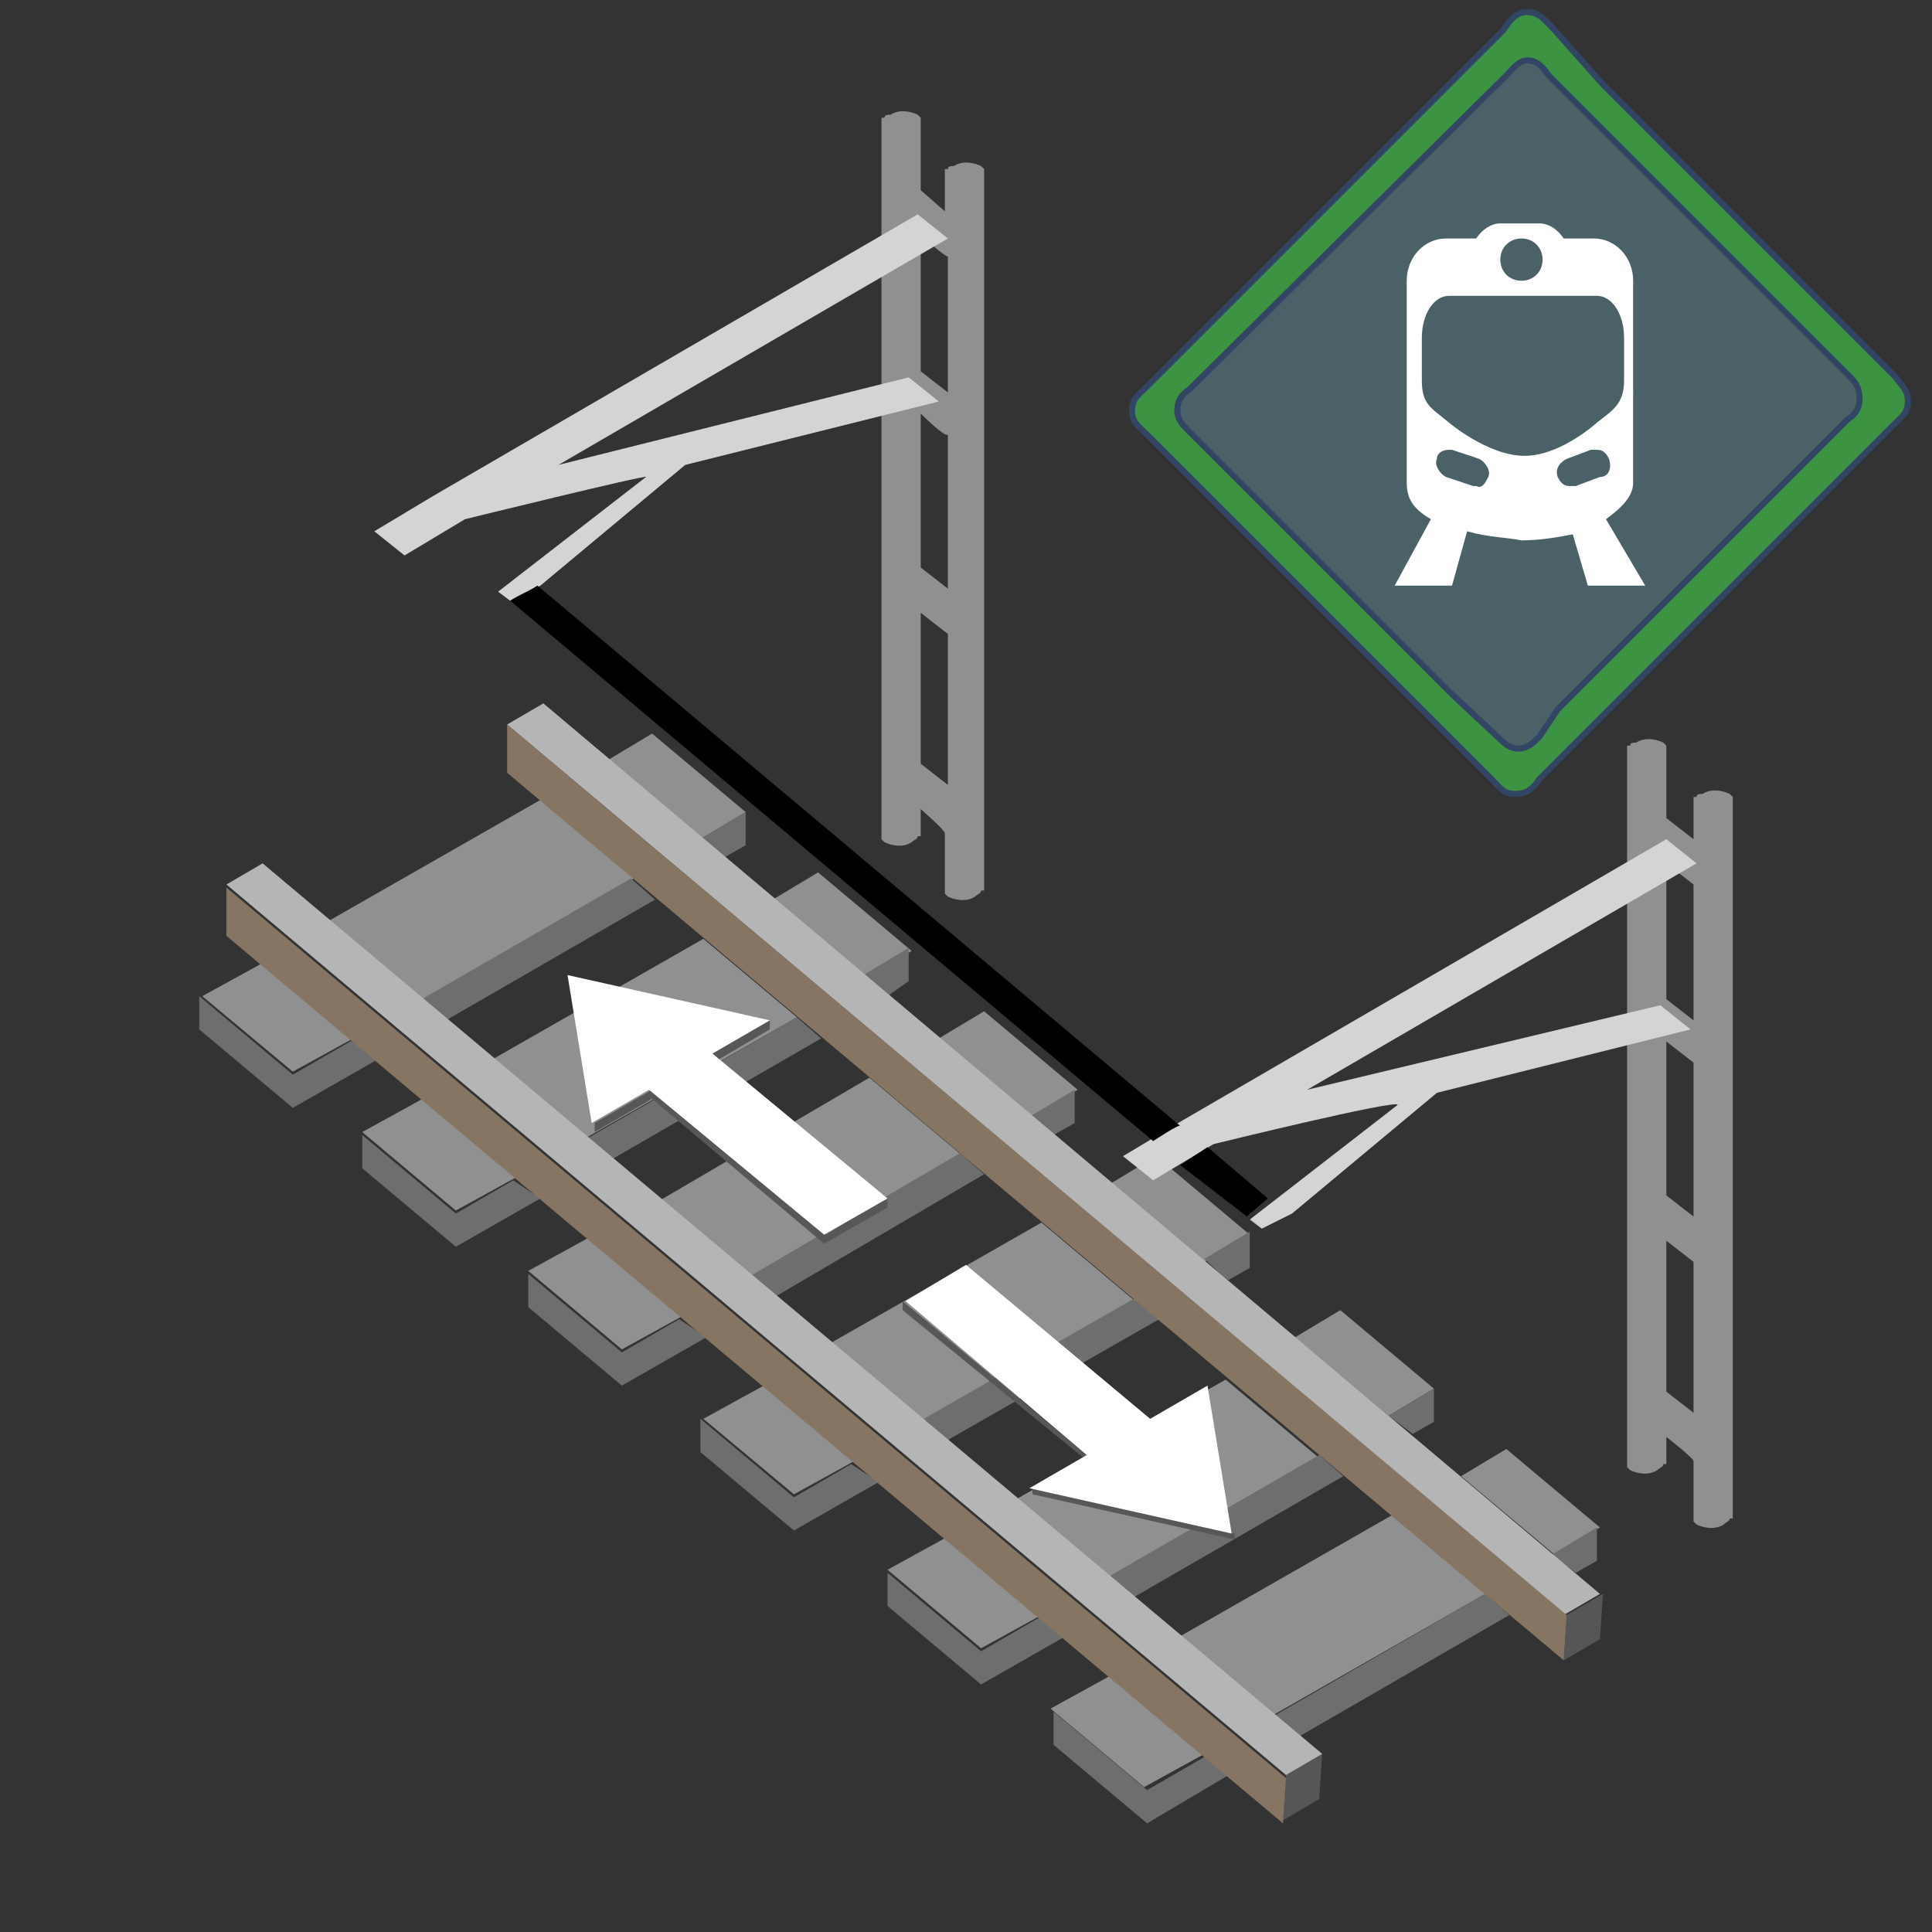 <?xml version="1.0" encoding="utf-8"?>
<!-- Generator: Adobe Illustrator 25.2.0, SVG Export Plug-In . SVG Version: 6.00 Build 0)  -->
<svg version="1.1" id="Layer_1" xmlns="http://www.w3.org/2000/svg" xmlns:xlink="http://www.w3.org/1999/xlink" x="0px" y="0px"
	 viewBox="0 0 64 64" style="enable-background:new 0 0 64 64;" xml:space="preserve">
<rect x="0" y="0" width="64" height="64" fill="#333333" stroke="none"/>
<style type="text/css">
	.st0{fill-rule:evenodd;clip-rule:evenodd;fill:#909090;}
	.st1{fill-rule:evenodd;clip-rule:evenodd;fill:#6E6E6E;}
	.st2{fill-rule:evenodd;clip-rule:evenodd;fill:#575656;}
	.st3{fill-rule:evenodd;clip-rule:evenodd;fill:#B5B5B5;}
	.st4{fill-rule:evenodd;clip-rule:evenodd;fill:#575757;}
	.st5{fill-rule:evenodd;clip-rule:evenodd;fill:#D4D4D4;}
	.st6{fill-rule:evenodd;clip-rule:evenodd;fill:#FEFFFE;}
	.st7{fill-rule:evenodd;clip-rule:evenodd;fill:#877563;}
	.st8{fill-rule:evenodd;clip-rule:evenodd;}
	.st9{fill-rule:evenodd;clip-rule:evenodd;fill:#4A6168;}
	.st10{fill:#3C9442;stroke:#324565;stroke-width:0.2;}
</style>
<g id="grey">
	<path class="st0" d="M10.9,30.5l7-4l3.1,2.6l-7,4L10.9,30.5z M16.3,35.1l7-4l3.1,2.6l-7,4C19.4,37.7,16.3,35.1,16.3,35.1z
		 M20.1,25.2l1.5-0.9l3.1,2.6l-1.5,0.9C23.2,27.8,20.1,25.2,20.1,25.2z M25.6,29.8l1.5-0.9l3.1,2.6l-1.5,0.9
		C28.6,32.3,25.6,29.8,25.6,29.8z M31.1,34.4l1.5-0.9l3.1,2.6L34.1,37L31.1,34.4z M36.8,39.2l1.5-0.9l3.1,2.6l-1.5,0.9L36.8,39.2z
		 M37.6,43.1l-7,4l-3.1-2.6l7-4L37.6,43.1z M28.3,48.4l-2,1.1l-3-2.5l2-1.1L28.3,48.4z M22.6,43.6l-2,1.1l-3.1-2.6l2-1.1L22.6,43.6z
		 M21.8,39.8l7-4.1l3.1,2.6l-7,4.1C24.8,42.3,21.8,39.8,21.8,39.8z M11.7,34.4l-2,1.1l-3-2.5l2-1.1C8.6,31.8,11.7,34.4,11.7,34.4z
		 M17.1,39l-2,1.1L12,37.5l2-1.1L17.1,39z M34.5,53.5l-2,1.1L29.4,52l2-1.1L34.5,53.5z M33.6,49.7l7-4l3.1,2.6l-7,4L33.6,49.7z
		 M39.1,54.2l7-4l3.1,2.6l-7,4L39.1,54.2z M42.9,44.3l1.5-0.9l3.1,2.6L46,46.9L42.9,44.3z M48.4,48.9l1.5-0.9l3.1,2.6l-1.5,0.9
		L48.4,48.9z M39.9,58.1l-2,1.1l-3.1-2.6l2-1.1C36.9,55.5,39.9,58.1,39.9,58.1z"/>
	<path class="st1" d="M38.4,43.7l-7,4L30.6,47l7-4L38.4,43.7z M29.1,49.1l-2.8,1.6l-3.1-2.6V47l3.1,2.6l1.9-1.1L29.1,49.1z
		 M23.4,44.3l-2.8,1.6l-3.1-2.6v-1.1l3.1,2.6l1.9-1.1L23.4,44.3z M24.8,42.3l7-4.1l0.8,0.7l-7,4.1C25.6,43,24.8,42.3,24.8,42.3z
		 M12.5,35.1l-2.8,1.6l-3.1-2.6V33l3.1,2.6l1.9-1.1C11.7,34.4,12.5,35.1,12.5,35.1z M17.9,39.7l-2.8,1.6L12,38.7v-1.1l3.1,2.6
		l1.9-1.1L17.9,39.7z M13.8,33.2l7.1-4.1l0.8,0.7l-7.1,4.1C14.6,33.8,13.8,33.2,13.8,33.2z M19.3,37.8l7.1-4.1l0.8,0.7l-7.1,4.1
		L19.3,37.8z M23.2,27.8l1.5-0.9V28L24,28.4L23.2,27.8z M28.6,32.3l1.5-0.9v1.1L29.4,33L28.6,32.3z M34.1,37l1.5-0.9v1.1l-0.7,0.4
		L34.1,37z M39.9,41.7l1.5-0.9V42l-0.7,0.4C40.6,42.4,39.9,41.7,39.9,41.7z M51.4,51.5l1.5-0.9v1.1l-0.7,0.4L51.4,51.5z M35.3,54.2
		l-2.8,1.6l-3.1-2.6v-1.1l3.1,2.6l1.9-1.1C34.5,53.5,35.3,54.2,35.3,54.2z M40.7,58.8L38,60.4l-3.1-2.6v-1.1l3.1,2.6l1.9-1.1
		C39.9,58.1,40.7,58.8,40.7,58.8z M36.6,52.3l7.1-4.1l0.8,0.7L37.4,53L36.6,52.3z M42.1,56.9l7.1-4.1l0.8,0.7l-7.1,4.1L42.1,56.9z
		 M46,46.9l1.5-0.9v1.1l-0.7,0.4L46,46.9z"/>
	<path class="st2" d="M42.5,60.3l0.1-1.5l1.2-0.7l-0.1,1.5L42.5,60.3L42.5,60.3z M51.8,55l0.1-1.5l1.2-0.7L53,54.3L51.8,55L51.8,55z
		"/>
	<path class="st3" d="M7.5,29.3l1.2-0.7l35.1,29.5l-1.2,0.7L7.5,29.3z M16.8,24l1.2-0.7l35,29.5l-1.2,0.7C51.9,53.5,16.8,24,16.8,24
		z"/>
	<path class="st4" d="M35.9,48.3l-6-4.9v-0.3l6.1,5.1L35.9,48.3z M40.9,50.8V51l-6.7-1.5v-0.2L40.9,50.8z M25.5,33.8v0.3l-1.7,1
		l-0.2-0.2C23.6,34.9,25.5,33.8,25.5,33.8z M29.4,39.7V40l-2.1,1.2l-5.7-4.8l-1.9,1.1v-0.3l0,0l0,0l1.9-1.1l5.8,4.8
		C27.3,40.9,29.4,39.7,29.4,39.7z"/>
	<path class="st0" d="M30.5,26.8v0.9h-0.1c0,0.1-0.1,0.1-0.2,0.2c-0.3,0.2-0.7,0.1-0.9,0l-0.1-0.1l0,0V3.9h0.1
		c0-0.1,0.1-0.1,0.2-0.1c0.3-0.2,0.7-0.1,0.9,0l0.1,0.1l0,0v2.4L31.3,7V5.6h0.1c0-0.1,0.1-0.1,0.2-0.1c0.3-0.2,0.7-0.1,0.9,0
		l0.1,0.1l0,0v23.9h-0.1c0,0.1-0.1,0.1-0.2,0.2c-0.3,0.2-0.7,0.1-0.9,0l-0.1-0.1l0,0v-2C31.3,27.5,30.5,26.8,30.5,26.8z M30.5,7.8
		v4.5l0.9,0.7V8.5C31.3,8.5,30.5,7.8,30.5,7.8z M30.5,13.7v5.1l0.9,0.7v-5.1C31.3,14.5,30.5,13.7,30.5,13.7z M30.5,20.3v5l0.9,0.7
		v-5L30.5,20.3z M55.2,47.6v0.9h-0.1c0,0.1-0.1,0.1-0.2,0.2c-0.3,0.2-0.7,0.1-0.9,0l-0.1-0.1l0,0V24.7H54c0-0.1,0.1-0.1,0.2-0.1
		c0.3-0.2,0.7-0.1,0.9,0l0.1,0.1l0,0v2.4l0.9,0.7v-1.4h0.1c0-0.1,0.1-0.1,0.2-0.1c0.3-0.2,0.7-0.1,0.9,0l0.1,0.1l0,0v23.9h-0.1
		c0,0.1-0.1,0.1-0.2,0.2c-0.3,0.2-0.7,0.1-0.9,0l-0.1-0.1l0,0v-2C56.1,48.3,55.2,47.6,55.2,47.6z M55.2,34.5v5.1l0.9,0.7v-5.1
		L55.2,34.5z M55.2,41.1v5l0.9,0.7v-5L55.2,41.1z M55.2,28.6v4.5l0.9,0.7v-4.5C56.1,29.3,55.2,28.6,55.2,28.6z"/>
	<path class="st5" d="M15.4,17.2l-2,1.2l-1-0.8l2-1.2l16-9.3l1,0.8l-12.9,7.5l11.6-2.9l1,0.8l-8.4,2.1l-4.8,4l-1,0.5l-0.4-0.3
		l4.9-3.8C21.5,15.7,15.4,17.2,15.4,17.2z M40.2,37.9l-2,1.2l-1-0.8l2-1.2l16-9.3l1,0.8l-12.9,7.5L55,33.3l1,0.8l-8.4,2.1l-4.8,4
		l-1,0.5l-0.4-0.3l4.9-3.8C46.3,36.4,40.2,37.9,40.2,37.9z"/>
</g>
<g id="white">
	<path class="st6" d="M27.3,40.9l-5.8-4.8l-1.9,1.1l-0.8-4.9l6.7,1.5l-1.9,1.1l5.8,4.8C29.4,39.7,27.3,40.9,27.3,40.9z M32,41.9
		l6.1,5.1l1.9-1.1l0.8,4.9l-6.7-1.5l1.9-1.1l-6-5.1L32,41.9z"/>
</g>
<g id="brown">
	<path class="st7" d="M7.5,31v-1.6l35.1,29.5l-0.1,1.5L7.5,31z M16.8,25.6V24l35.1,29.5L51.8,55L16.8,25.6z"/>
</g>
<g id="black">
	<path class="st8" d="M38.2,37.8L16.9,19.9c0.3-0.2,0.6-0.3,0.9-0.5l0.6,0.5l20.7,17.4C39.1,37.2,38.2,37.8,38.2,37.8z M41.7,40.6
		L41.7,40.6l-2.6-2L40,38l2,1.7l-0.7,0.6L41.7,40.6z"/>
</g>
<g>
	<g id="blue_2_">
		<path class="st9" d="M50.6,2c0.3,0,0.5,0.2,0.7,0.5L52,3.2l0.7,0.7l0.7,0.7l2.9,2.9l2.9,2.9l0.7,0.7l0.7,0.7l0.7,0.7
			c0.2,0.2,0.3,0.4,0.3,0.7s-0.1,0.5-0.4,0.7l-1.5,1.5L59,16.1L53.1,22l-1.5,1.5L51,24.4c-0.2,0.2-0.4,0.4-0.7,0.4s-0.5-0.2-0.7-0.4
			L48.1,23l-0.7-0.7l-2.9-2.9l-2.9-2.9l-2.2-2.2c-0.2-0.2-0.4-0.4-0.4-0.7s0.1-0.5,0.4-0.7L49.9,2.5C50.1,2.3,50.3,2,50.6,2z"/>
	</g>
	<g id="violet_2_">
		<path class="st10" d="M50.6,0.4c-0.4,0-0.6,0.3-0.8,0.6L49,1.8l-5.1,5.1l-3.4,3.4L38,12.8c-0.3,0.3-0.5,0.4-0.5,0.8
			c0,0.4,0.2,0.5,0.5,0.8l2.4,2.4l3.3,3.3l4.1,4.1l0.8,0.8l0.8,0.8c0.3,0.3,0.4,0.5,0.8,0.5c0.4,0,0.6-0.2,0.8-0.5l0.8-0.8l0.8-0.8
			l9.3-9.3l0.8-0.8c0.3-0.3,0.5-0.4,0.5-0.8c0-0.4-0.2-0.5-0.4-0.8L62,11.7l-0.8-0.8l-7.3-7.3l-0.8-0.8L51.5,1
			C51.2,0.7,51,0.4,50.6,0.4z M50.6,2c0.3,0,0.5,0.2,0.7,0.5L52,3.2l0.7,0.7l0.7,0.7l2.9,2.9l2.9,2.9l0.7,0.7l0.7,0.7l0.7,0.7
			c0.2,0.2,0.3,0.4,0.3,0.7s-0.1,0.5-0.4,0.7l-1.5,1.5L59,16.1L53.1,22l-1.5,1.5L51,24.4c-0.2,0.2-0.4,0.4-0.7,0.4s-0.5-0.2-0.7-0.4
			L48.1,23l-0.7-0.7l-2.9-2.9l-2.9-2.9l-2.2-2.2c-0.2-0.2-0.4-0.4-0.4-0.7s0.1-0.5,0.4-0.7L49.9,2.5C50.1,2.3,50.3,2,50.6,2z"/>
	</g>
	<g id="white_5_">
		<path class="st6" d="M48.6,17.6l-0.5,1.8h-1.9l1.2-2.2c-0.5-0.3-0.8-0.6-0.8-1.2V9.3c0-0.8,0.6-1.4,1.3-1.4h1
			c0.2-0.3,0.5-0.5,0.8-0.5H51c0.3,0,0.6,0.2,0.8,0.5h1c0.7,0,1.3,0.6,1.3,1.4V16c0,0.5-0.5,0.9-0.9,1.2c-0.2,0.2-0.2,0.2,0,0
			l1.3,2.2h-1.9l-0.5-1.7c-0.5,0.1-1.1,0.2-1.7,0.2C49.9,17.8,49.3,17.8,48.6,17.6z M50.4,7.9c-0.4,0-0.7,0.3-0.7,0.7
			c0,0.4,0.3,0.7,0.7,0.7s0.7-0.3,0.7-0.7C51.1,8.2,50.8,7.9,50.4,7.9z M53.3,15.2c-0.1-0.2-0.2-0.3-0.4-0.3c-0.1,0-0.1,0-0.2,0
			l-0.8,0.3c-0.2,0.1-0.4,0.3-0.3,0.6l0,0c0.1,0.2,0.2,0.3,0.4,0.3c0.1,0,0.1,0,0.2,0l0.8-0.3C53.3,15.8,53.4,15.5,53.3,15.2
			L53.3,15.2z M49.3,15.8c0.1-0.2-0.1-0.5-0.3-0.6l-0.9-0.3H48c-0.2,0-0.4,0.1-0.4,0.3l0,0c-0.1,0.2,0.1,0.5,0.3,0.6l0.9,0.3h0.1
			C49.1,16.2,49.2,16,49.3,15.8L49.3,15.8z M48,9.8c-0.5,0-0.9,0.6-0.9,1.4v1.4c0,0.8,0.3,0.9,0.9,1.4c0,0,1.3,1.1,2.5,1.1
			s2.4-1.1,2.4-1.1c0.5-0.4,0.9-0.6,0.9-1.4v-1.4c0-0.8-0.4-1.4-0.9-1.4H48z"/>
	</g>
</g>
</svg>

